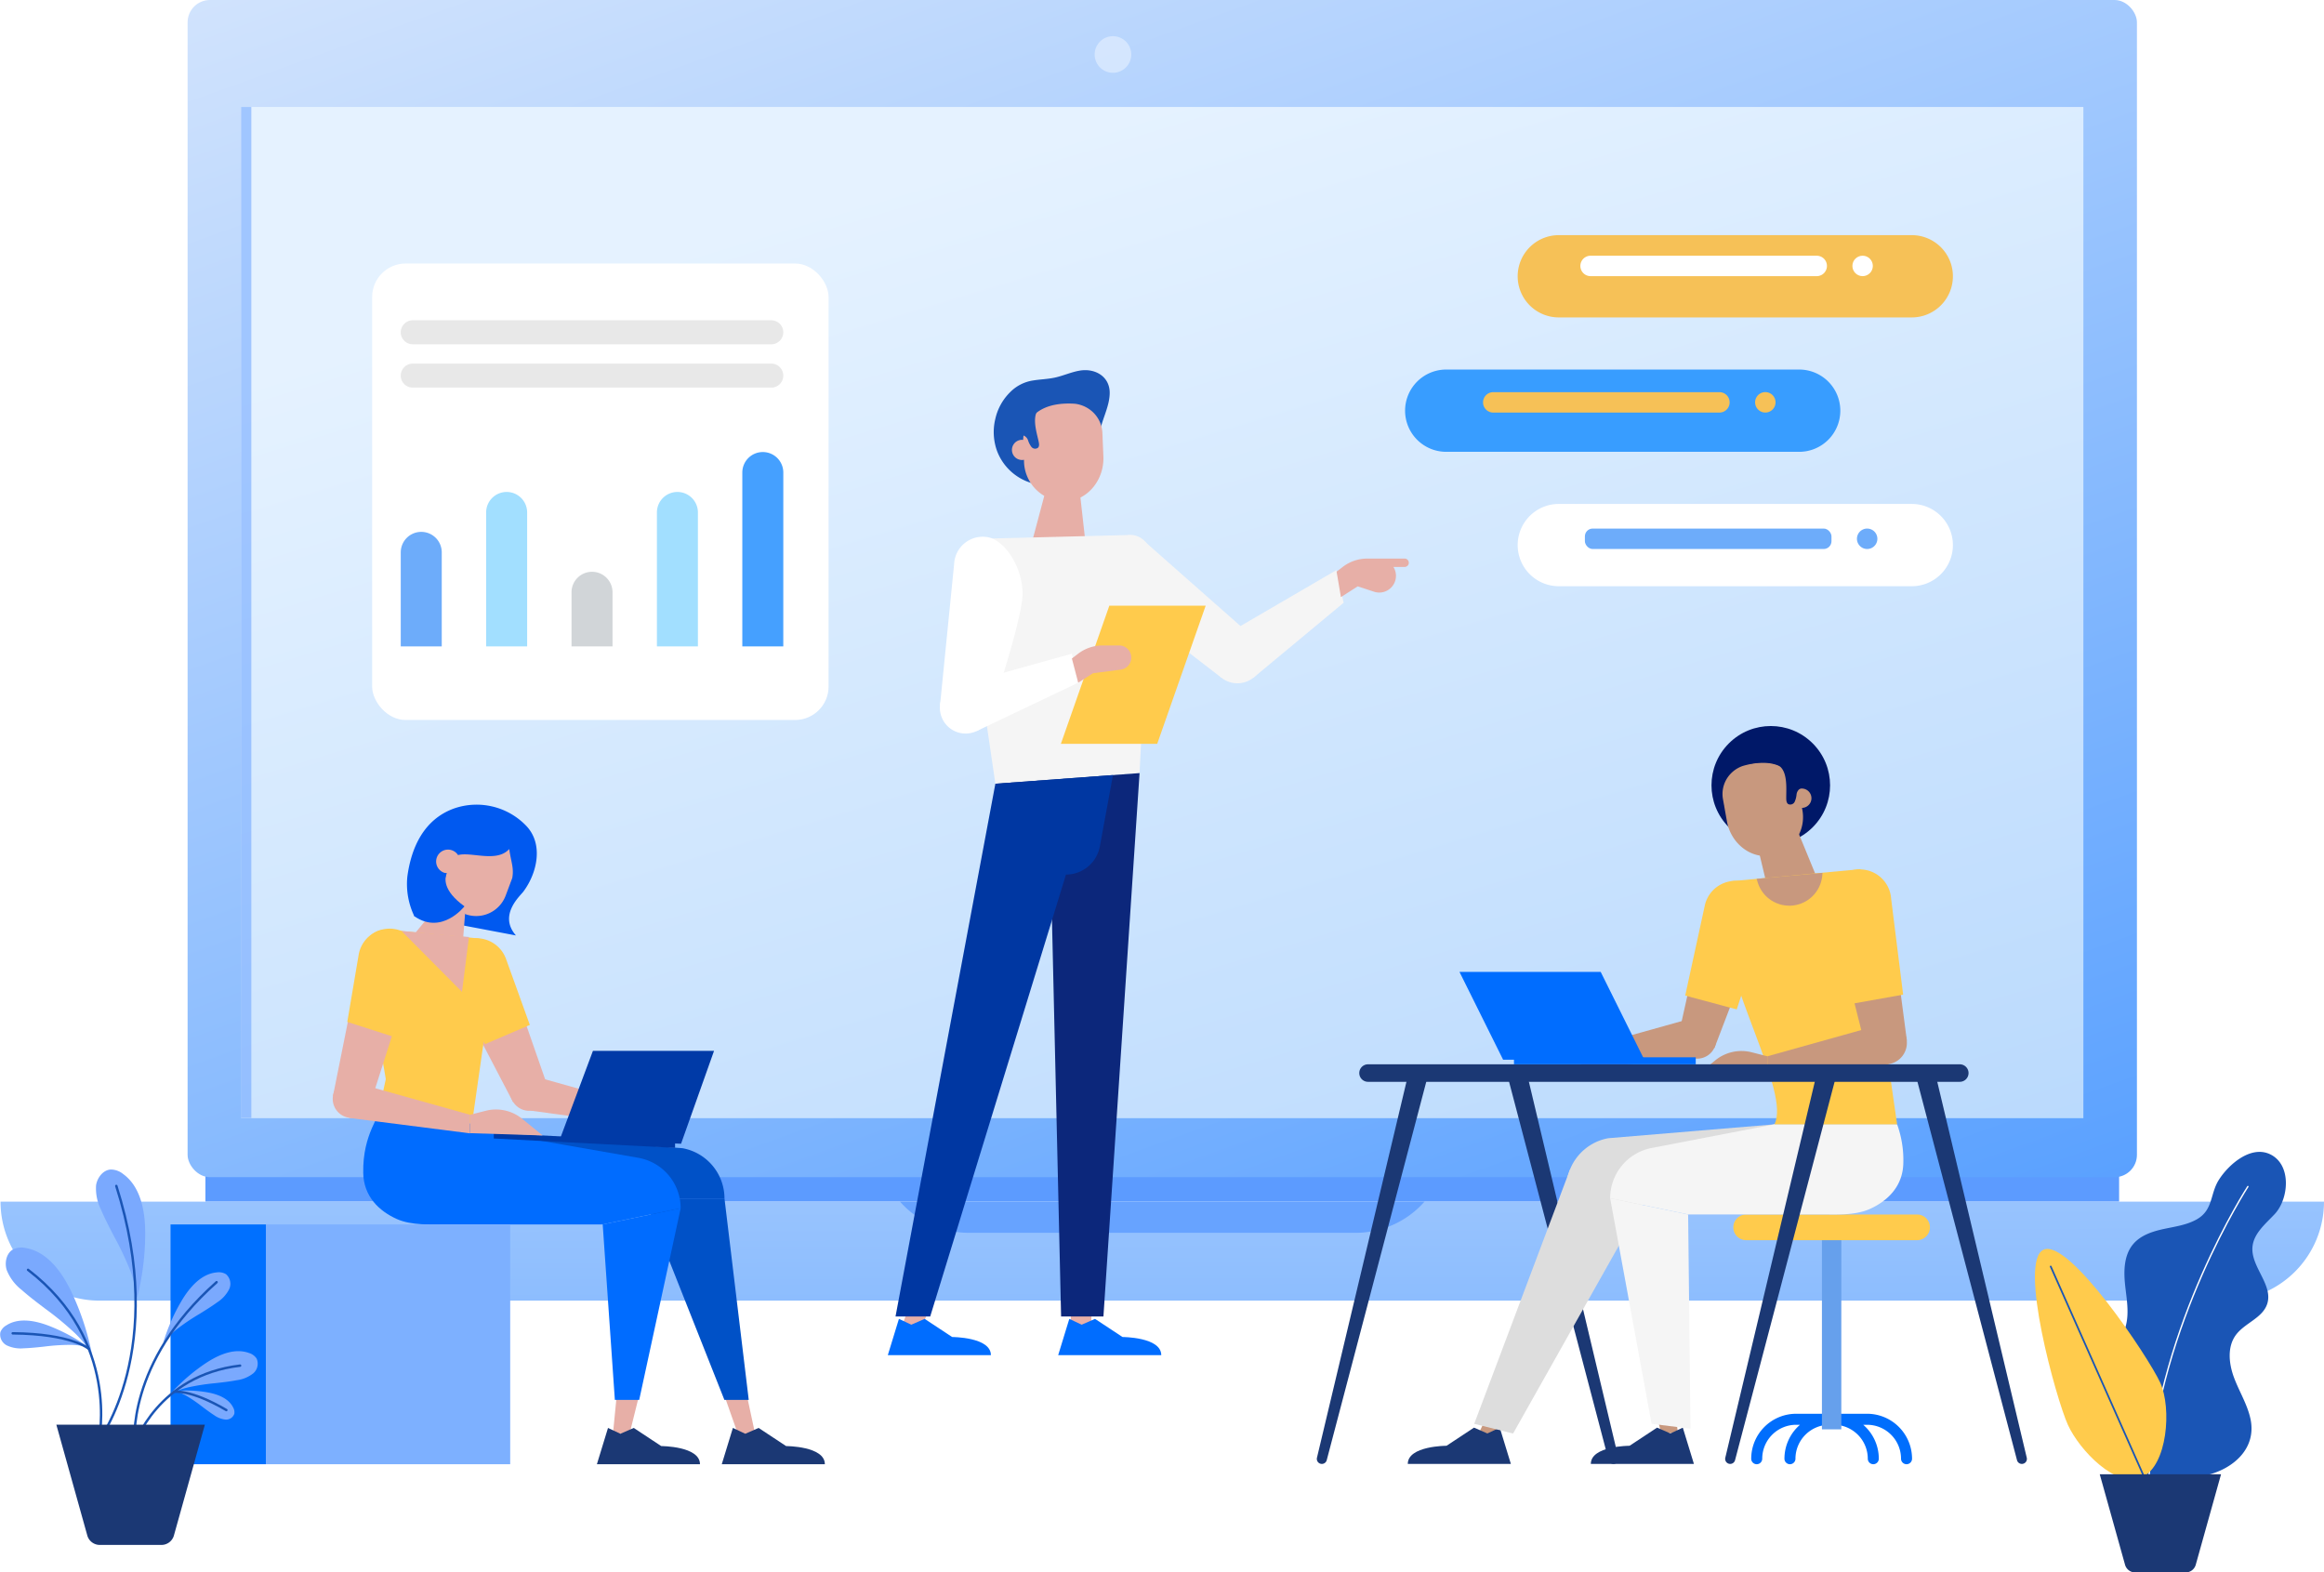 <svg xmlns="http://www.w3.org/2000/svg" xmlns:xlink="http://www.w3.org/1999/xlink" width="477.949" height="323.377" viewBox="0 0 477.949 323.377">
    <defs>
        <style>
            .cls-1,.cls-3,.cls-6{fill:#5c9bff}.cls-2{fill:url(#linear-gradient)}.cls-3{opacity:.8}.cls-4{fill:url(#linear-gradient-2)}.cls-5{fill:url(#linear-gradient-3)}.cls-6{opacity:.5}.cls-27,.cls-7{fill:#fff}.cls-7{opacity:.4}.cls-8{fill:#0059f0}.cls-9{fill:#e7afa7}.cls-10{fill:#0051c7}.cls-11{fill:#1b3874}.cls-12{fill:#006cff}.cls-13{fill:#ffcb4c}.cls-14{fill:#003aa7}.cls-15{fill:#7db0ff}.cls-16{fill:#0070ff}.cls-17{fill:#001868}.cls-18{fill:#006efd}.cls-19{fill:#66a0ec}.cls-20{fill:#c8987e}.cls-21{fill:#ddd}.cls-22{fill:#f5f5f5}.cls-23{fill:#006dff}.cls-24{fill:#0c277b}.cls-25{fill:#0037a2}.cls-26{fill:#1a55b5}.cls-28{fill:#e8e8e8}.cls-29{fill:#6dacfa}.cls-30{fill:#a2dfff}.cls-31{fill:#d1d5d8}.cls-32{fill:#45a0ff}.cls-33{fill:#f6c157}.cls-34{fill:#389dff}.cls-35,.cls-36,.cls-38{fill:none;stroke-linecap:round;stroke-linejoin:round}.cls-35{stroke:#fff;stroke-width:.288px}.cls-36,.cls-38{stroke:#1a55b5}.cls-36{stroke-width:.353px}.cls-37{fill:#7aa9fe}.cls-38{stroke-width:.499px}.cls-39{filter:url(#Path_94)}.cls-40{filter:url(#Path_93)}.cls-41{filter:url(#Path_92)}.cls-42{filter:url(#Rectangle_11)}
        </style>
        <linearGradient id="linear-gradient" x1=".246" x2=".754" y1="-5.765" y2="6.179" gradientUnits="objectBoundingBox">
            <stop offset="0" stop-color="#d8e7fd"/>
            <stop offset="1" stop-color="#539dff"/>
        </linearGradient>
        <linearGradient id="linear-gradient-2" x1=".103" x2=".897" y1="-.157" y2="1.157" xlink:href="#linear-gradient"/>
        <linearGradient id="linear-gradient-3" x1=".113" x2=".887" y1="-.205" y2="1.205" gradientUnits="objectBoundingBox">
            <stop offset=".226" stop-color="#e5f2ff"/>
            <stop offset="1" stop-color="#b5d7fd"/>
        </linearGradient>
        <filter id="Rectangle_11" width="95.586" height="95.586" x="74.819" y="52.481" filterUnits="userSpaceOnUse">
            <feOffset dx="1.714" dy="1.714"/>
            <feGaussianBlur result="blur"/>
            <feFlood flood-color="#81acea" flood-opacity=".4"/>
            <feComposite in2="blur" operator="in"/>
            <feComposite in="SourceGraphic"/>
        </filter>
        <filter id="Path_92" width="90.365" height="18.634" x="311.267" y="46.649" filterUnits="userSpaceOnUse">
            <feOffset dx=".857" dy="1.714"/>
            <feGaussianBlur result="blur-2"/>
            <feFlood flood-color="#81acea" flood-opacity=".4"/>
            <feComposite in2="blur-2" operator="in"/>
            <feComposite in="SourceGraphic"/>
        </filter>
        <filter id="Path_93" width="90.365" height="18.634" x="311.267" y="101.921" filterUnits="userSpaceOnUse">
            <feOffset dx=".857" dy="1.714"/>
            <feGaussianBlur result="blur-3"/>
            <feFlood flood-color="#81acea" flood-opacity=".4"/>
            <feComposite in2="blur-3" operator="in"/>
            <feComposite in="SourceGraphic"/>
        </filter>
        <filter id="Path_94" width="90.364" height="18.635" x="288.112" y="74.284" filterUnits="userSpaceOnUse">
            <feOffset dx=".857" dy="1.714"/>
            <feGaussianBlur result="blur-4"/>
            <feFlood flood-color="#81acea" flood-opacity=".4"/>
            <feComposite in2="blur-4" operator="in"/>
            <feComposite in="SourceGraphic"/>
        </filter>
    </defs>
    <g id="OBJECTS" transform="translate(-82.85 -142.876)">
        <g id="Group_2" data-name="Group 2" transform="translate(82.96 142.876)">
            <path id="Rectangle_2" d="M0 0h393.567v6.547H0z" class="cls-1" data-name="Rectangle 2" transform="translate(42.136 240.574)"/>
            <path id="Path_3" d="M67.419 331.725a20.356 20.356 0 0 0 20.356 20.356H524.9a20.356 20.356 0 0 0 20.356-20.356z" class="cls-2" data-name="Path 3" transform="translate(-67.419 -84.604)"/>
            <path id="Path_4" d="M302.45 338.134h-79.466a18.93 18.93 0 0 1-14.2-6.409h107.864a18.93 18.93 0 0 1-14.198 6.409z" class="cls-3" data-name="Path 4" transform="translate(-23.798 -84.604)"/>
            <rect id="Rectangle_3" width="400.894" height="242.089" class="cls-4" data-name="Rectangle 3" rx="4.594" transform="translate(38.472)"/>
            <path id="Rectangle_4" d="M0 0h378.868v207.955H0z" class="cls-5" data-name="Rectangle 4" transform="translate(49.485 21.999)"/>
            <path id="Rectangle_5" d="M0 0h2.093v207.904H0z" class="cls-6" data-name="Rectangle 5" transform="translate(49.485 21.999)"/>
            <path id="Path_5" d="M246.9 152.328a3.763 3.763 0 1 1-3.762-3.763 3.763 3.763 0 0 1 3.762 3.763z" class="cls-7" data-name="Path 5" transform="translate(-14.359 -141.121)"/>
        </g>
        <g id="Group_4" data-name="Group 4" transform="translate(117.923 308.347)">
            <path id="Path_6" d="M153.716 296.233c-3.732-4.257 1.034-8.261 1.568-9.074.022-.03.048-.063.069-.093 2.717-3.732 4.037-9.56.551-13.3a14.141 14.141 0 0 0-14.956-3.633c-6.114 2.23-8.753 7.931-9.566 14a15.207 15.207 0 0 0 1.438 8.145z" class="cls-8" data-name="Path 6" transform="translate(-82.681 -269.328)"/>
            <path id="Path_7" d="M150.5 276.309c.394 2.743 1 3.867.627 5.955l-.328.874c-.021.037-.041.073-.064.11l.03-.017-.995 2.651a6.486 6.486 0 0 1-12.145-4.558l1.119-2.982c1.918-2.581 8.7 1.358 11.756-2.033z" class="cls-9" data-name="Path 7" transform="translate(-80.848 -267.174)"/>
            <path id="Path_8" d="M140.61 279.7a2.443 2.443 0 1 1-1.429-3.146 2.443 2.443 0 0 1 1.429 3.146z" class="cls-9" data-name="Path 8" transform="translate(-81.257 -267.146)"/>
            <path id="Path_9" d="M139.65 283.658c-.721.692-9.215 11.09-9.215 11.09l12.35 1.867.718-9.207z" class="cls-9" data-name="Path 9" transform="translate(-82.937 -264.906)"/>
            <g id="Group_3" data-name="Group 3" transform="translate(56.908 29.166)">
                <path id="Path_10" d="M154.2 312.623a3.909 3.909 0 1 1-5.527-.008 3.908 3.908 0 0 1 5.527.008z" class="cls-9" data-name="Path 10" transform="translate(-134.573 -285.489)"/>
                <path id="Path_11" d="M158.219 320.267l-7.054 3.37-12.695-24.308a5.029 5.029 0 0 1 2.018-7.329c2.762-1.319 8.312.928 9.227 3.848z" class="cls-9" data-name="Path 11" transform="translate(-137.626 -291.617)"/>
            </g>
            <path id="Path_12" d="M194.044 334.416h-52.159l-2.323-13.49 45.851 3.139a10.522 10.522 0 0 1 8.631 10.351z" class="cls-10" data-name="Path 12" transform="translate(-80.121 -253.407)"/>
            <path id="Path_13" d="M184.5 371.618h3.426l-2.471-11.506h-5.013z" class="cls-9" data-name="Path 13" transform="translate(-67.508 -241.315)"/>
            <path id="Path_14" d="M163.676 370.624h3.424l2.617-10.512h-5.013z" class="cls-9" data-name="Path 14" transform="translate(-72.68 -241.315)"/>
            <path id="Path_15" d="M168.721 367.287l-2.743 1.2-2.548-1.2-2.286 7.463h21.2c0-3.731-7.969-3.731-7.969-3.731z" class="cls-11" data-name="Path 15" transform="translate(-73.461 -239.102)"/>
            <path id="Path_16" d="M188.347 367.287l-2.743 1.2-2.548-1.2-2.286 7.463h21.2c0-3.731-7.969-3.731-7.969-3.731z" class="cls-11" data-name="Path 16" transform="translate(-67.405 -239.102)"/>
            <path id="Path_17" d="M190.059 372.644h-5.009l-16.407-41.409h16.428z" class="cls-10" data-name="Path 17" transform="translate(-71.147 -250.226)"/>
            <path id="Path_18" d="M188.958 337.4l-16.036 3.334-46.093-23.032 53.5 9.347a10.521 10.521 0 0 1 8.629 10.351z" class="cls-12" data-name="Path 18" transform="translate(-84.05 -254.4)"/>
            <path id="Path_19" d="M128.328 316.287c-.37 2.7-4.032 6.191-3.906 14.278.076 4.852 3.269 7.861 6.9 9.492 3.036 1.363 7.167 1.119 9.729 1.119h32.615l-19.143-18.818z" class="cls-12" data-name="Path 19" transform="translate(-84.793 -254.838)"/>
            <path id="Path_20" d="M169.567 372.174h-5.009l-2.5-36.081 16.038-3.334z" class="cls-12" data-name="Path 20" transform="translate(-73.181 -249.756)"/>
            <path id="Path_21" d="M175.038 322.485l-23.8-3.213-1.861-7.787 25.656 7.178z" class="cls-9" data-name="Path 21" transform="translate(-77.091 -256.32)"/>
            <path id="Path_22" d="M127.542 326.573l1.49-6.853-4.515-26.543a4.507 4.507 0 0 1 5.294-4.135l18.06 1.718a4.506 4.506 0 0 1 3.519 5.722l-4.624 32.307z" class="cls-13" data-name="Path 22" transform="translate(-84.763 -263.267)"/>
            <path id="Path_23" d="M154.719 308.159l-9.2 3.94-7.358-12.054a6.463 6.463 0 0 1 3.5-9.371 6.463 6.463 0 0 1 8.131 3.831z" class="cls-13" data-name="Path 23" transform="translate(-80.826 -262.849)"/>
            <path id="Path_24" d="M182.223 324l-37.284-1.93v-1.141l37.284 1.93z" class="cls-14" data-name="Path 24" transform="translate(-78.462 -253.407)"/>
            <path id="Path_25" d="M180.237 327.13l-24.877-1.048 6.756-18.059h24.907z" class="cls-14" data-name="Path 25" transform="translate(-75.246 -257.388)"/>
            <path id="Path_26" d="M147.265 323.586l-24.865-3.174-.79-7.825 25.656 7.178z" class="cls-9" data-name="Path 26" transform="translate(-85.66 -255.98)"/>
            <path id="Path_27" d="M127.408 315.959a3.909 3.909 0 1 1-4.414-3.328 3.91 3.91 0 0 1 4.414 3.328z" class="cls-9" data-name="Path 27" transform="translate(-86.272 -255.978)"/>
            <path id="Path_28" d="M141.215 318.328l3.222-.822a8.521 8.521 0 0 1 7.488 1.65l4.208 3.426-14.918-.471z" class="cls-9" data-name="Path 28" transform="translate(-79.611 -254.544)"/>
            <path id="Rectangle_6" d="M0 0h50.243v49.311H0z" class="cls-15" data-name="Rectangle 6" transform="translate(19.61 86.338)"/>
            <path id="Rectangle_7" d="M0 0h19.61v49.311H0z" class="cls-16" data-name="Rectangle 7" transform="translate(0 86.338)"/>
            <path id="Path_29" d="M139.1 280.115l-6.647.588v8.247c5.667 3.956 10.309-2.034 10.309-2.034-4.59-3.312-4.013-5.853-3.676-6.765" class="cls-8" data-name="Path 29" transform="translate(-82.314 -266)"/>
            <path id="Path_30" d="M127.263 324.411l-7.6-1.818 5.55-27.68c.173-3.056 1.854-4.355 4.855-3.75 3 .6 6.087 5.735 5.064 8.62z" class="cls-9" data-name="Path 30" transform="translate(-86.262 -262.635)"/>
            <path id="Path_31" d="M131.447 311.063L121.915 308l2.359-13.924a6.463 6.463 0 0 1 8.79-4.775 6.463 6.463 0 0 1 3.621 8.228z" class="cls-13" data-name="Path 31" transform="translate(-85.566 -263.315)"/>
            <path id="Path_32" d="M130.435 289.183l12.442 12.533 1.427-11.285z" class="cls-9" data-name="Path 32" transform="translate(-82.937 -263.202)"/>
        </g>
        <g id="Group_6" data-name="Group 6" transform="translate(353.659 287.134)">
            <circle id="Ellipse_1" cx="12.195" cy="12.195" r="12.195" class="cls-17" data-name="Ellipse 1" transform="rotate(-45 58.878 -83.263)"/>
            <path id="Path_33" d="M366.392 365.06h-14.587a9.255 9.255 0 0 0-9.245 9.244 1.133 1.133 0 0 0 2.266 0 6.986 6.986 0 0 1 6.979-6.977h.79a9.216 9.216 0 0 0-3.2 6.977 1.133 1.133 0 0 0 2.266 0 6.993 6.993 0 0 1 7.013-6.977h.882a6.986 6.986 0 0 1 6.979 6.977 1.133 1.133 0 0 0 2.266 0 9.2 9.2 0 0 0-3.206-6.977h.8a6.985 6.985 0 0 1 6.977 6.977 1.133 1.133 0 1 0 2.266 0 9.254 9.254 0 0 0-9.246-9.244z" class="cls-18" data-name="Path 33" transform="translate(-253.219 -218.576)"/>
            <path id="Rectangle_8" d="M0 0h3.987v40.569H0z" class="cls-19" data-name="Rectangle 8" transform="translate(103.885 109.119)"/>
            <path id="Path_34" d="M377.544 339.023h-35.157a2.638 2.638 0 0 1-2.638-2.637 2.638 2.638 0 0 1 2.638-2.637h35.157a2.637 2.637 0 0 1 2.637 2.637 2.637 2.637 0 0 1-2.637 2.637z" class="cls-13" data-name="Path 34" transform="translate(-254.087 -228.238)"/>
            <path id="Path_35" d="M326.044 391.707a1.033 1.033 0 0 0 1-1.272l-18.639-78.3h-4.1l20.733 78.806a1.032 1.032 0 0 0 1.006.766z" class="cls-11" data-name="Path 35" transform="translate(-265.021 -234.908)"/>
            <path id="Path_36" d="M346.036 286.675l11.672.939-5.655-13.764-8.623 1.912z" class="cls-20" data-name="Path 36" transform="translate(-252.951 -246.721)"/>
            <path id="Path_37" d="M349.016 269.143a1.991 1.991 0 1 0 1.61-2.31 1.991 1.991 0 0 0-1.61 2.31z" class="cls-20" data-name="Path 37" transform="translate(-251.237 -248.895)"/>
            <path id="Path_38" d="M342.233 263.4a6.212 6.212 0 0 0-3.47 2.926 6.043 6.043 0 0 0-.622 3.9l.208 1.167c.018.051.034.1.055.153l-.033-.027.582 3.258c.8 4.492 4.829 7.761 9.1 7.069a8.056 8.056 0 0 0 6.392-9.537l-.713-3.992v-.008s-1.441-7.809-11.499-4.909z" class="cls-20" data-name="Path 38" transform="translate(-254.61 -250.144)"/>
            <path id="Path_39" d="M342.46 263.551a14.161 14.161 0 0 1 3.1-.247 6.723 6.723 0 0 1 2.266.407c2.352.924 1.96 4.852 1.971 6.824 0 .483.009 1.055.41 1.323a1 1 0 0 0 1.316-.461 4.713 4.713 0 0 0 .393-1.506 1.656 1.656 0 0 1 .81-1.267l-3.134-7.845c-.024-.058-5.051 1.621-5.438 1.746a6.269 6.269 0 0 0-1.694 1.026z" class="cls-17" data-name="Path 39" transform="translate(-253.25 -250.754)"/>
            <g id="Group_5" data-name="Group 5" transform="translate(74.323 38.424)">
                <path id="Path_40" d="M331.924 304.769a3.908 3.908 0 1 0 5.489-.649 3.908 3.908 0 0 0-5.489.649z" class="cls-20" data-name="Path 40" transform="translate(-331.084 -276.063)"/>
                <path id="Path_41" d="M331.124 312.806l7.4 2.529 9.8-25.614a5.027 5.027 0 0 0-2.851-7.041c-2.9-.991-8.15 1.883-8.719 4.89z" class="cls-20" data-name="Path 41" transform="translate(-331.072 -282.481)"/>
            </g>
            <path id="Path_42" d="M313.5 332.777h47.175l-4.378-13.2-34.165 2.851a10.523 10.523 0 0 0-8.632 10.349z" class="cls-21" data-name="Path 42" transform="translate(-262.186 -232.611)"/>
            <path id="Path_43" d="M302.827 371.57H299.4l5.462-11.506h5.013z" class="cls-20" data-name="Path 43" transform="translate(-266.537 -220.118)"/>
            <path id="Path_44" d="M332.448 370.577h-3.426l-2.617-10.512h5.013z" class="cls-20" data-name="Path 44" transform="translate(-258.204 -220.118)"/>
            <path id="Path_45" d="M330.977 367.24l2.743 1.2 2.548-1.2 2.286 7.463h-21.2c0-3.732 7.969-3.732 7.969-3.732z" class="cls-11" data-name="Path 45" transform="translate(-260.996 -217.904)"/>
            <path id="Path_46" d="M302.209 367.24l2.743 1.2 2.548-1.2 2.286 7.463h-21.2c0-3.732 7.969-3.732 7.969-3.732z" class="cls-11" data-name="Path 46" transform="translate(-269.873 -217.904)"/>
            <path id="Path_47" d="M299.025 378.959l8 1.994 28.37-50.381-16.69-3.848z" class="cls-21" data-name="Path 47" transform="translate(-266.653 -230.406)"/>
            <path id="Path_48" d="M320.391 334.772l16.038 3.334 42.98-18.533h-25.236l-25.151 4.846a10.521 10.521 0 0 0-8.631 10.353z" class="cls-22" data-name="Path 48" transform="translate(-260.06 -232.612)"/>
            <path id="Path_49" d="M375.627 319.573a21.662 21.662 0 0 1 1.278 7.922c-.076 4.851-3.269 7.861-6.9 9.491-3.037 1.365-7.168 1.12-9.73 1.12h-27.628l17.744-18.531z" class="cls-22" data-name="Path 49" transform="translate(-256.278 -232.612)"/>
            <path id="Path_50" d="M328.915 377.581l8 1-.486-44.056-16.038-3.334z" class="cls-22" data-name="Path 50" transform="translate(-260.06 -229.028)"/>
            <path id="Path_51" d="M315.808 313.294l23.486-1.915 2.171-9.084-25.656 7.178z" class="cls-20" data-name="Path 51" transform="translate(-261.474 -237.944)"/>
            <path id="Path_52" d="M373.908 331.947l-7.55-52.475-26.832 2.5-1.307 7.412c-.19 13.223 13.892 35.984 10.454 42.57z" class="cls-13" data-name="Path 52" transform="translate(-254.56 -244.986)"/>
            <path id="Path_53" d="M332.188 304.906l10.6 2.849 5.66-17.4a6.462 6.462 0 0 0-4.56-8.9 6.464 6.464 0 0 0-7.633 4.747z" class="cls-13" data-name="Path 53" transform="translate(-256.42 -244.421)"/>
            <path id="Path_54" d="M345.1 314.4l24.268-2.168 1.388-8.831-25.656 7.173z" class="cls-20" data-name="Path 54" transform="translate(-252.434 -237.604)"/>
            <path id="Path_55" d="M360.316 307.2a4.419 4.419 0 1 0 4.99-3.761 4.418 4.418 0 0 0-4.99 3.761z" class="cls-20" data-name="Path 55" transform="translate(-247.754 -237.603)"/>
            <path id="Path_56" d="M348.621 309.137l-3.222-.822a8.521 8.521 0 0 0-7.488 1.65l-4.207 3.426 14.916-.471z" class="cls-20" data-name="Path 56" transform="translate(-255.952 -236.167)"/>
            <path id="Path_57" d="M361.782 314.249l8.771-.25-3.711-28.207c-.059-3.061-2.684-4.342-5.705-3.85-3.02.492-6.3 5.5-5.382 8.423z" class="cls-20" data-name="Path 57" transform="translate(-249.196 -244.255)"/>
            <path id="Path_58" d="M359.232 307.2l10.832-1.931-2.464-19.713a6.463 6.463 0 0 0-8.131-5.824 6.462 6.462 0 0 0-4.61 7.717z" class="cls-13" data-name="Path 58" transform="translate(-249.478 -244.975)"/>
            <path id="Path_59" d="M404.462 313.74h-121.7a1.8 1.8 0 0 1-1.8-1.8 1.8 1.8 0 0 1 1.8-1.8h121.7a1.8 1.8 0 0 1 1.8 1.8 1.8 1.8 0 0 1-1.8 1.8z" class="cls-11" data-name="Path 59" transform="translate(-272.224 -235.521)"/>
            <path id="Path_60" d="M275.32 391.707a1.033 1.033 0 0 1-1-1.272l18.639-78.3h4.1l-20.732 78.806a1.034 1.034 0 0 1-1.007.766z" class="cls-11" data-name="Path 60" transform="translate(-274.286 -234.908)"/>
            <path id="Path_61" d="M390.227 391.707a1.033 1.033 0 0 0 1-1.272l-18.639-78.3h-4.1l20.733 78.806a1.032 1.032 0 0 0 1.006.766z" class="cls-11" data-name="Path 61" transform="translate(-245.217 -234.908)"/>
            <path id="Path_62" d="M339.5 391.707a1.033 1.033 0 0 1-1.005-1.272l18.639-78.3h4.1L340.5 390.938a1.035 1.035 0 0 1-1 .769z" class="cls-11" data-name="Path 62" transform="translate(-254.482 -234.908)"/>
            <path id="Path_63" d="M343.408 281.279l.219.705a6.8 6.8 0 0 0 6.507 4.823 6.8 6.8 0 0 0 6.773-6.157l.058-.6z" class="cls-20" data-name="Path 63" transform="translate(-252.958 -244.808)"/>
            <path id="Path_64" d="M334.725 313.677h-29.041l-8.972-18.059h29.041z" class="cls-23" data-name="Path 64" transform="translate(-267.367 -240.004)"/>
            <path id="Rectangle_9" d="M0 0h37.381v1.452H0z" class="cls-23" data-name="Rectangle 9" transform="translate(40.553 73.171)"/>
        </g>
        <g id="Group_7" data-name="Group 7" transform="translate(265.436 218.999)">
            <path id="Path_65" d="M264.87 256.233l6.691-8.19-22.461-19.82a4.936 4.936 0 0 0-7.373 1.124c-1.6 2.54-.221 7.935 3.049 10.967s20.094 15.919 20.094 15.919z" class="cls-22" data-name="Path 65" transform="translate(-196.316 -193.028)"/>
            <path id="Rectangle_10" d="M0 0h4.226v5.208H0z" class="cls-9" data-name="Rectangle 10" transform="translate(37.643 192.257)"/>
            <path id="Path_66" d="M208.831 353.179h4.226l1.948-5.208h-4.225z" class="cls-9" data-name="Path 66" transform="translate(-206.26 -155.714)"/>
            <path id="Path_67" d="M240.654 231.393l-11.415.918 3.581-13.461 6.544 1.03z" class="cls-9" data-name="Path 67" transform="translate(-199.962 -195.556)"/>
            <path id="Path_68" d="M225.36 278.117l-6.62-45.223a4.174 4.174 0 0 1 3.487-5.153l30.274-.768a4.174 4.174 0 0 1 4.733 4.04l-2.218 44.915z" class="cls-22" data-name="Path 68" transform="translate(-203.241 -193.062)"/>
            <path id="Path_69" d="M223.769 266.563l11.347 15.213 2.172 94.349h8.706l7.431-111.75z" class="cls-24" data-name="Path 69" transform="translate(-201.65 -181.509)"/>
            <path id="Path_70" d="M252.8 264.684l-2.7 14.664a7.084 7.084 0 0 1-6.968 5.8L215.21 376.03h-7.133l20.534-109.561z" class="cls-25" data-name="Path 70" transform="translate(-206.492 -181.414)"/>
            <path id="Path_71" d="M224.17 217.606a10.879 10.879 0 0 0 21.05-2.939c.234-3.028 2.058-5.734 2.141-8.8.094-3.481-2.976-5.275-6.2-4.716-1.742.3-3.373 1.061-5.1 1.433-1.493.322-3.033.349-4.539.6a8.338 8.338 0 0 0-4.564 2.323 11.146 11.146 0 0 0-3.134 5.626 11.426 11.426 0 0 0 .346 6.473z" class="cls-26" data-name="Path 71" transform="translate(-201.729 -201.049)"/>
            <path id="Path_72" d="M230.521 213.984a2.074 2.074 0 1 1-2.159-1.984 2.073 2.073 0 0 1 2.159 1.984z" class="cls-9" data-name="Path 72" transform="translate(-200.846 -197.671)"/>
            <path id="Path_73" d="M238.729 206.334a6.482 6.482 0 0 1 4.193 2.191 6.3 6.3 0 0 1 1.513 3.828l.052 1.235c-.007.056-.012.111-.021.168l.026-.035.145 3.447c.2 4.751-3.158 8.987-7.664 9.25a8.393 8.393 0 0 1-8.66-8.256l-.178-4.224v-.008s-.294-8.27 10.594-7.596z" class="cls-9" data-name="Path 73" transform="translate(-200.303 -199.43)"/>
            <path id="Path_74" d="M236.834 206.189a13.823 13.823 0 0 0-3.011.421 6.547 6.547 0 0 0-2.078.87c-2.049 1.381-.841 5.048-.433 6.934.1.459.215 1.008-.11 1.349a.977.977 0 0 1-1.354-.161 4.593 4.593 0 0 1-.695-1.354 1.623 1.623 0 0 0-1.042-1.036l1.327-8.156c.009-.059 5.166.476 5.561.513a6.112 6.112 0 0 1 1.835.62z" class="cls-26" data-name="Path 74" transform="translate(-200.311 -199.814)"/>
            <path id="Path_75" d="M242.148 251.575l-20.931 9.964-1.8-9.964 21.425-5.967z" class="cls-27" data-name="Path 75" transform="translate(-202.992 -187.3)"/>
            <path id="Path_76" d="M223.683 251.27a5.288 5.288 0 1 1-7.44.75 5.288 5.288 0 0 1 7.44-.75z" class="cls-27" data-name="Path 76" transform="translate(-204.341 -185.921)"/>
            <path id="Path_77" d="M266.4 243.372a5.288 5.288 0 1 1-7.441.75 5.287 5.287 0 0 1 7.441-.75z" class="cls-22" data-name="Path 77" transform="translate(-191.159 -188.358)"/>
            <path id="Path_78" d="M284.25 239.187l-18.5 15.372-5.865-8.745 22.881-13.342z" class="cls-22" data-name="Path 78" transform="translate(-190.506 -191.353)"/>
            <path id="Path_79" d="M225.484 263.582l-10.413-1.693 2.9-29.023a5.886 5.886 0 0 1 6.96-5.537c3.521.658 7.119 6.242 7.119 11.56s-6.566 24.693-6.566 24.693z" class="cls-27" data-name="Path 79" transform="translate(-204.335 -192.971)"/>
            <path id="Path_80" d="M253.877 266.479h-19.813l9.969-28.416h19.813z" class="cls-13" data-name="Path 80" transform="translate(-198.474 -189.628)"/>
            <path id="Path_81" d="M247.956 246.3a2.5 2.5 0 0 1-2.126 2.99l-5.688.735-3.045 1.945-1.3-4.97 1.275-.979a8.267 8.267 0 0 1 5.034-1.709h3.408a2.5 2.5 0 0 1 2.442 1.988z" class="cls-9" data-name="Path 81" transform="translate(-197.94 -187.698)"/>
            <path id="Path_82" d="M291.387 230.66h-7.679a8.267 8.267 0 0 0-5.034 1.709l-1.275.979.891 5.233 3.457-2.208 3.237 1.066a3.44 3.44 0 0 0 4.1-5.054h2.3a.863.863 0 0 0 0-1.726z" class="cls-9" data-name="Path 82" transform="translate(-185.102 -191.912)"/>
            <path id="Path_83" d="M214.443 350.148l-2.743 1.2-2.548-1.2-2.286 7.463h21.2c0-3.732-7.969-3.732-7.969-3.732z" class="cls-23" data-name="Path 83" transform="translate(-206.866 -155.043)"/>
            <path id="Path_84" d="M241.218 350.148l-2.744 1.2-2.546-1.2-2.287 7.463h21.2c0-3.732-7.969-3.732-7.969-3.732z" class="cls-23" data-name="Path 84" transform="translate(-198.605 -155.043)"/>
        </g>
        <g id="Group_8" data-name="Group 8" transform="translate(157.669 195.357)">
            <g class="cls-42" transform="translate(-74.82 -52.48)">
                <rect id="Rectangle_11-2" width="93.872" height="93.872" class="cls-27" data-name="Rectangle 11" rx="6.885" transform="translate(74.82 52.48)"/>
            </g>
            <path id="Path_85" d="M206.521 198.151h-73.733a2.469 2.469 0 0 1-2.469-2.469 2.47 2.47 0 0 1 2.469-2.469h73.732a2.469 2.469 0 0 1 2.469 2.469 2.469 2.469 0 0 1-2.468 2.469z" class="cls-28" data-name="Path 85" transform="translate(-122.719 -179.825)"/>
            <path id="Path_86" d="M206.521 204.958h-73.733a2.469 2.469 0 0 1-2.469-2.469 2.47 2.47 0 0 1 2.469-2.469h73.732a2.469 2.469 0 0 1 2.469 2.469 2.468 2.468 0 0 1-2.468 2.469z" class="cls-28" data-name="Path 86" transform="translate(-122.719 -177.725)"/>
            <path id="Path_87" d="M138.751 250.017h-8.432v-19.336a4.216 4.216 0 0 1 4.216-4.216 4.216 4.216 0 0 1 4.216 4.216z" class="cls-29" data-name="Path 87" transform="translate(-122.719 -169.565)"/>
            <path id="Path_88" d="M152.17 251.952h-8.432v-27.544a4.216 4.216 0 0 1 4.216-4.216 4.215 4.215 0 0 1 4.216 4.216z" class="cls-30" data-name="Path 88" transform="translate(-118.578 -171.5)"/>
            <path id="Path_89" d="M165.589 248.081h-8.432v-11.127a4.216 4.216 0 0 1 4.216-4.216 4.215 4.215 0 0 1 4.216 4.216z" class="cls-31" data-name="Path 89" transform="translate(-114.437 -167.629)"/>
            <path id="Path_90" d="M179.008 251.952h-8.432v-27.544a4.216 4.216 0 0 1 4.216-4.216 4.215 4.215 0 0 1 4.216 4.216z" class="cls-30" data-name="Path 90" transform="translate(-110.297 -171.5)"/>
            <path id="Path_91" d="M192.427 253.888H184v-35.754a4.216 4.216 0 0 1 4.215-4.216 4.216 4.216 0 0 1 4.216 4.216z" class="cls-32" data-name="Path 91" transform="translate(-106.156 -173.436)"/>
        </g>
        <g id="Group_12" data-name="Group 12" transform="translate(370.962 189.525)">
            <g class="cls-41" transform="translate(-288.11 -46.65)">
                <path id="Path_92-2" d="M386.252 195.445h-72.588a8.461 8.461 0 0 1-8.461-8.46 8.46 8.46 0 0 1 8.461-8.46h72.587a8.46 8.46 0 0 1 8.46 8.46 8.461 8.461 0 0 1-8.459 8.46z" class="cls-33" data-name="Path 92" transform="translate(6.06 -131.88)"/>
            </g>
            <g class="cls-40" transform="translate(-288.11 -46.65)">
                <path id="Path_93-2" d="M386.252 237.684h-72.588a8.46 8.46 0 0 1-8.461-8.46 8.46 8.46 0 0 1 8.461-8.46h72.587a8.46 8.46 0 0 1 8.46 8.46 8.46 8.46 0 0 1-8.459 8.46z" class="cls-27" data-name="Path 93" transform="translate(6.06 -118.84)"/>
            </g>
            <g class="cls-39" transform="translate(-288.11 -46.65)">
                <path id="Path_94-2" d="M368.556 216.565h-72.587a8.46 8.46 0 0 1-8.46-8.461 8.46 8.46 0 0 1 8.46-8.46h72.587a8.46 8.46 0 0 1 8.46 8.46 8.46 8.46 0 0 1-8.46 8.461z" class="cls-34" data-name="Path 94" transform="translate(.6 -125.36)"/>
            </g>
            <g id="Group_9" data-name="Group 9" transform="translate(36.9 5.937)">
                <path id="Path_95" d="M364.321 187.266h-46.51a2.1 2.1 0 0 1-2.1-2.1 2.1 2.1 0 0 1 2.1-2.1h46.51a2.1 2.1 0 0 1 2.1 2.1 2.1 2.1 0 0 1-2.1 2.1z" class="cls-27" data-name="Path 95" transform="translate(-315.708 -183.062)"/>
                <circle id="Ellipse_2" cx="2.102" cy="2.102" r="2.102" class="cls-27" data-name="Ellipse 2" transform="translate(55.948)"/>
            </g>
            <g id="Group_10" data-name="Group 10" transform="translate(16.887 33.994)">
                <path id="Path_96" d="M349.027 208.707h-46.51a2.1 2.1 0 0 1-2.1-2.1 2.1 2.1 0 0 1 2.1-2.1h46.51a2.1 2.1 0 0 1 2.1 2.1 2.1 2.1 0 0 1-2.1 2.1z" class="cls-33" data-name="Path 96" transform="translate(-300.414 -204.503)"/>
                <path id="Path_97" d="M347.375 206.6a2.1 2.1 0 1 1-2.1-2.1 2.1 2.1 0 0 1 2.1 2.1z" class="cls-33" data-name="Path 97" transform="translate(-287.221 -204.503)"/>
            </g>
            <g id="Group_11" data-name="Group 11" transform="translate(37.832 62.05)">
                <rect id="Rectangle_12" width="50.715" height="4.205" class="cls-29" data-name="Rectangle 12" rx="1.607"/>
                <path id="Path_98" d="M363.379 228.046a2.1 2.1 0 1 1-2.1-2.1 2.1 2.1 0 0 1 2.1 2.1z" class="cls-29" data-name="Path 98" transform="translate(-303.227 -225.943)"/>
            </g>
        </g>
        <g id="Group_14" data-name="Group 14" transform="translate(501.347 379.758)">
            <g id="Group_13" data-name="Group 13">
                <path id="Path_99" d="M396.9 369.223c2.624-3.025 5.944-5.636 6.99-9.454.766-2.789.161-5.741-.137-8.618s-.194-6.057 1.667-8.271c1.534-1.825 3.956-2.617 6.286-3.118s4.762-.818 6.829-2c3.358-1.925 2.689-5.2 4.491-8.071 2.023-3.223 6.729-7.335 10.763-5.194 4.271 2.266 3.595 9.148.754 12.187-1.886 2.016-4.3 3.951-4.576 6.7-.417 4.134 4.318 7.855 3.016 11.8-.963 2.914-4.635 3.915-6.45 6.391-1.794 2.45-1.433 5.881-.376 8.727s2.721 5.478 3.377 8.442c1.345 6.065-3.413 10.257-8.835 11.608-4.983 1.243-15.729.657-15.729.657a20.563 20.563 0 0 1-10.195-8.392 10.673 10.673 0 0 1-.58-9.265 15.477 15.477 0 0 1 2.705-4.129z" class="cls-26" data-name="Path 99" transform="translate(-385.218 -323.9)"/>
                <path id="Path_100" d="M425.415 329.352s-18.349 28.341-20.344 59.809" class="cls-35" data-name="Path 100" transform="translate(-381.618 -322.218)"/>
                <path id="Path_101" d="M412.916 366.655c2.4 5.242 1.49 17.062-3.75 19.462s-12.829-5.527-15.229-10.768-10.263-33.627-5.022-36.027 21.6 22.092 24.001 27.333z" class="cls-13" data-name="Path 101" transform="translate(-387.149 -319.193)"/>
                <path id="Line_1" d="M0 0l18.965 42.726" class="cls-36" data-name="Line 1" transform="translate(3.248 23.576)"/>
            </g>
            <path id="Path_102" d="M414.989 394.762h-10.353a2.177 2.177 0 0 1-2.1-1.593l-5.2-18.6h24.947l-5.2 18.6a2.177 2.177 0 0 1-2.094 1.593z" class="cls-11" data-name="Path 102" transform="translate(-384.004 -308.266)"/>
        </g>
        <g id="Group_17" data-name="Group 17" transform="translate(82.849 383.387)">
            <g id="Group_15" data-name="Group 15">
                <path id="Path_103" d="M85.467 326.678a4.042 4.042 0 0 1 2.537.915c.067.048.133.1.2.148 2.85 2.185 4.313 6.183 4.35 11.891A54.661 54.661 0 0 1 90.9 353.04a23.825 23.825 0 0 0-1.335-5.36 63.575 63.575 0 0 0-3.375-7.177c-.937-1.794-1.907-3.651-2.711-5.533a9.736 9.736 0 0 1-1.032-5.046c.225-1.524 1.414-3.156 3.02-3.246z" class="cls-37" data-name="Path 103" transform="translate(-62.688 -326.674)"/>
                <path id="Path_104" d="M69.762 339.31a4.04 4.04 0 0 1 2.684-.259c.082.016.164.031.245.05 3.511.755 6.544 3.742 9.019 8.885a54.662 54.662 0 0 1 4.246 12.827 23.709 23.709 0 0 0-3.5-4.274 63.705 63.705 0 0 0-6.12-5.043c-1.615-1.221-3.286-2.484-4.818-3.841a9.728 9.728 0 0 1-3.093-4.119c-.453-1.474-.076-3.456 1.337-4.226z" class="cls-37" data-name="Path 104" transform="translate(-67.054 -322.888)"/>
                <path id="Path_105" d="M67.419 352.792a2.761 2.761 0 0 1 1.213-1.387q.073-.047.145-.09c2.1-1.271 5.008-1.205 8.65.192a37.424 37.424 0 0 1 8.124 4.388 16.347 16.347 0 0 0-3.744-.484 43.511 43.511 0 0 0-5.408.361c-1.375.149-2.8.3-4.2.347a6.656 6.656 0 0 1-3.469-.6 2.5 2.5 0 0 1-1.311-2.727z" class="cls-37" data-name="Path 105" transform="translate(-67.334 -319.35)"/>
                <path id="Path_106" d="M82.864 381.615s14.3-18.842 3.6-52.357" class="cls-38" data-name="Path 106" transform="translate(-62.542 -325.877)"/>
                <path id="Path_107" d="M86.3 377.548s4.522-20.479-14.559-35.107" class="cls-38" data-name="Path 107" transform="translate(-65.975 -321.809)"/>
                <path id="Path_108" d="M85 355.62s-3.489-3.1-15.667-3.2" class="cls-38" data-name="Path 108" transform="translate(-66.718 -318.729)"/>
            </g>
            <g id="Group_16" data-name="Group 16" transform="translate(27.643 21.138)">
                <path id="Path_109" d="M106.558 346.295a6.936 6.936 0 0 1-2.468 2.713c-1.176.858-2.446 1.641-3.672 2.4a45.273 45.273 0 0 0-4.675 3.164 16.9 16.9 0 0 0-2.768 2.794 38.927 38.927 0 0 1 3.869-8.805c2.1-3.48 4.448-5.393 6.986-5.694l.177-.018a2.88 2.88 0 0 1 1.886.364 2.609 2.609 0 0 1 .665 3.082z" class="cls-37" data-name="Path 109" transform="translate(-87.065 -342.828)"/>
                <path id="Path_110" d="M111.13 359.808a6.921 6.921 0 0 1-3.39 1.395c-1.432.273-2.913.438-4.346.6a45.227 45.227 0 0 0-5.581.858 17 17 0 0 0-3.7 1.341 39 39 0 0 1 7.265-6.3c3.385-2.245 6.328-2.97 8.752-2.155.056.018.113.038.168.059a2.876 2.876 0 0 1 1.548 1.135 2.607 2.607 0 0 1-.716 3.067z" class="cls-37" data-name="Path 110" transform="translate(-86.713 -339.004)"/>
                <path id="Path_111" d="M105.248 367.385a4.728 4.728 0 0 1-2.341-.9c-.839-.535-1.654-1.148-2.44-1.739a30.828 30.828 0 0 0-3.179-2.188 11.539 11.539 0 0 0-2.467-1.066 26.646 26.646 0 0 1 6.568.27c2.736.471 4.539 1.489 5.363 3.031.02.035.038.071.055.107a1.96 1.96 0 0 1 .238 1.29 1.781 1.781 0 0 1-1.797 1.195z" class="cls-37" data-name="Path 111" transform="translate(-86.496 -337.094)"/>
                <path id="Path_112" d="M88.513 377.729S86.617 361 105.36 344.383" class="cls-38" data-name="Path 112" transform="translate(-88.459 -342.348)"/>
                <path id="Path_113" d="M88.5 373.683s4.683-14.177 21.682-16.186" class="cls-38" data-name="Path 113" transform="translate(-88.446 -338.301)"/>
                <path id="Path_114" d="M94.694 361.627s3.264-.629 10.75 3.744" class="cls-38" data-name="Path 114" transform="translate(-86.535 -337.036)"/>
            </g>
            <path id="Path_115" d="M97.8 391.506H85.125a2.668 2.668 0 0 1-2.57-1.95l-6.365-22.779h30.547l-6.365 22.779a2.669 2.669 0 0 1-2.572 1.95z" class="cls-11" data-name="Path 115" transform="translate(-64.602 -314.3)"/>
        </g>
    </g>
</svg>
